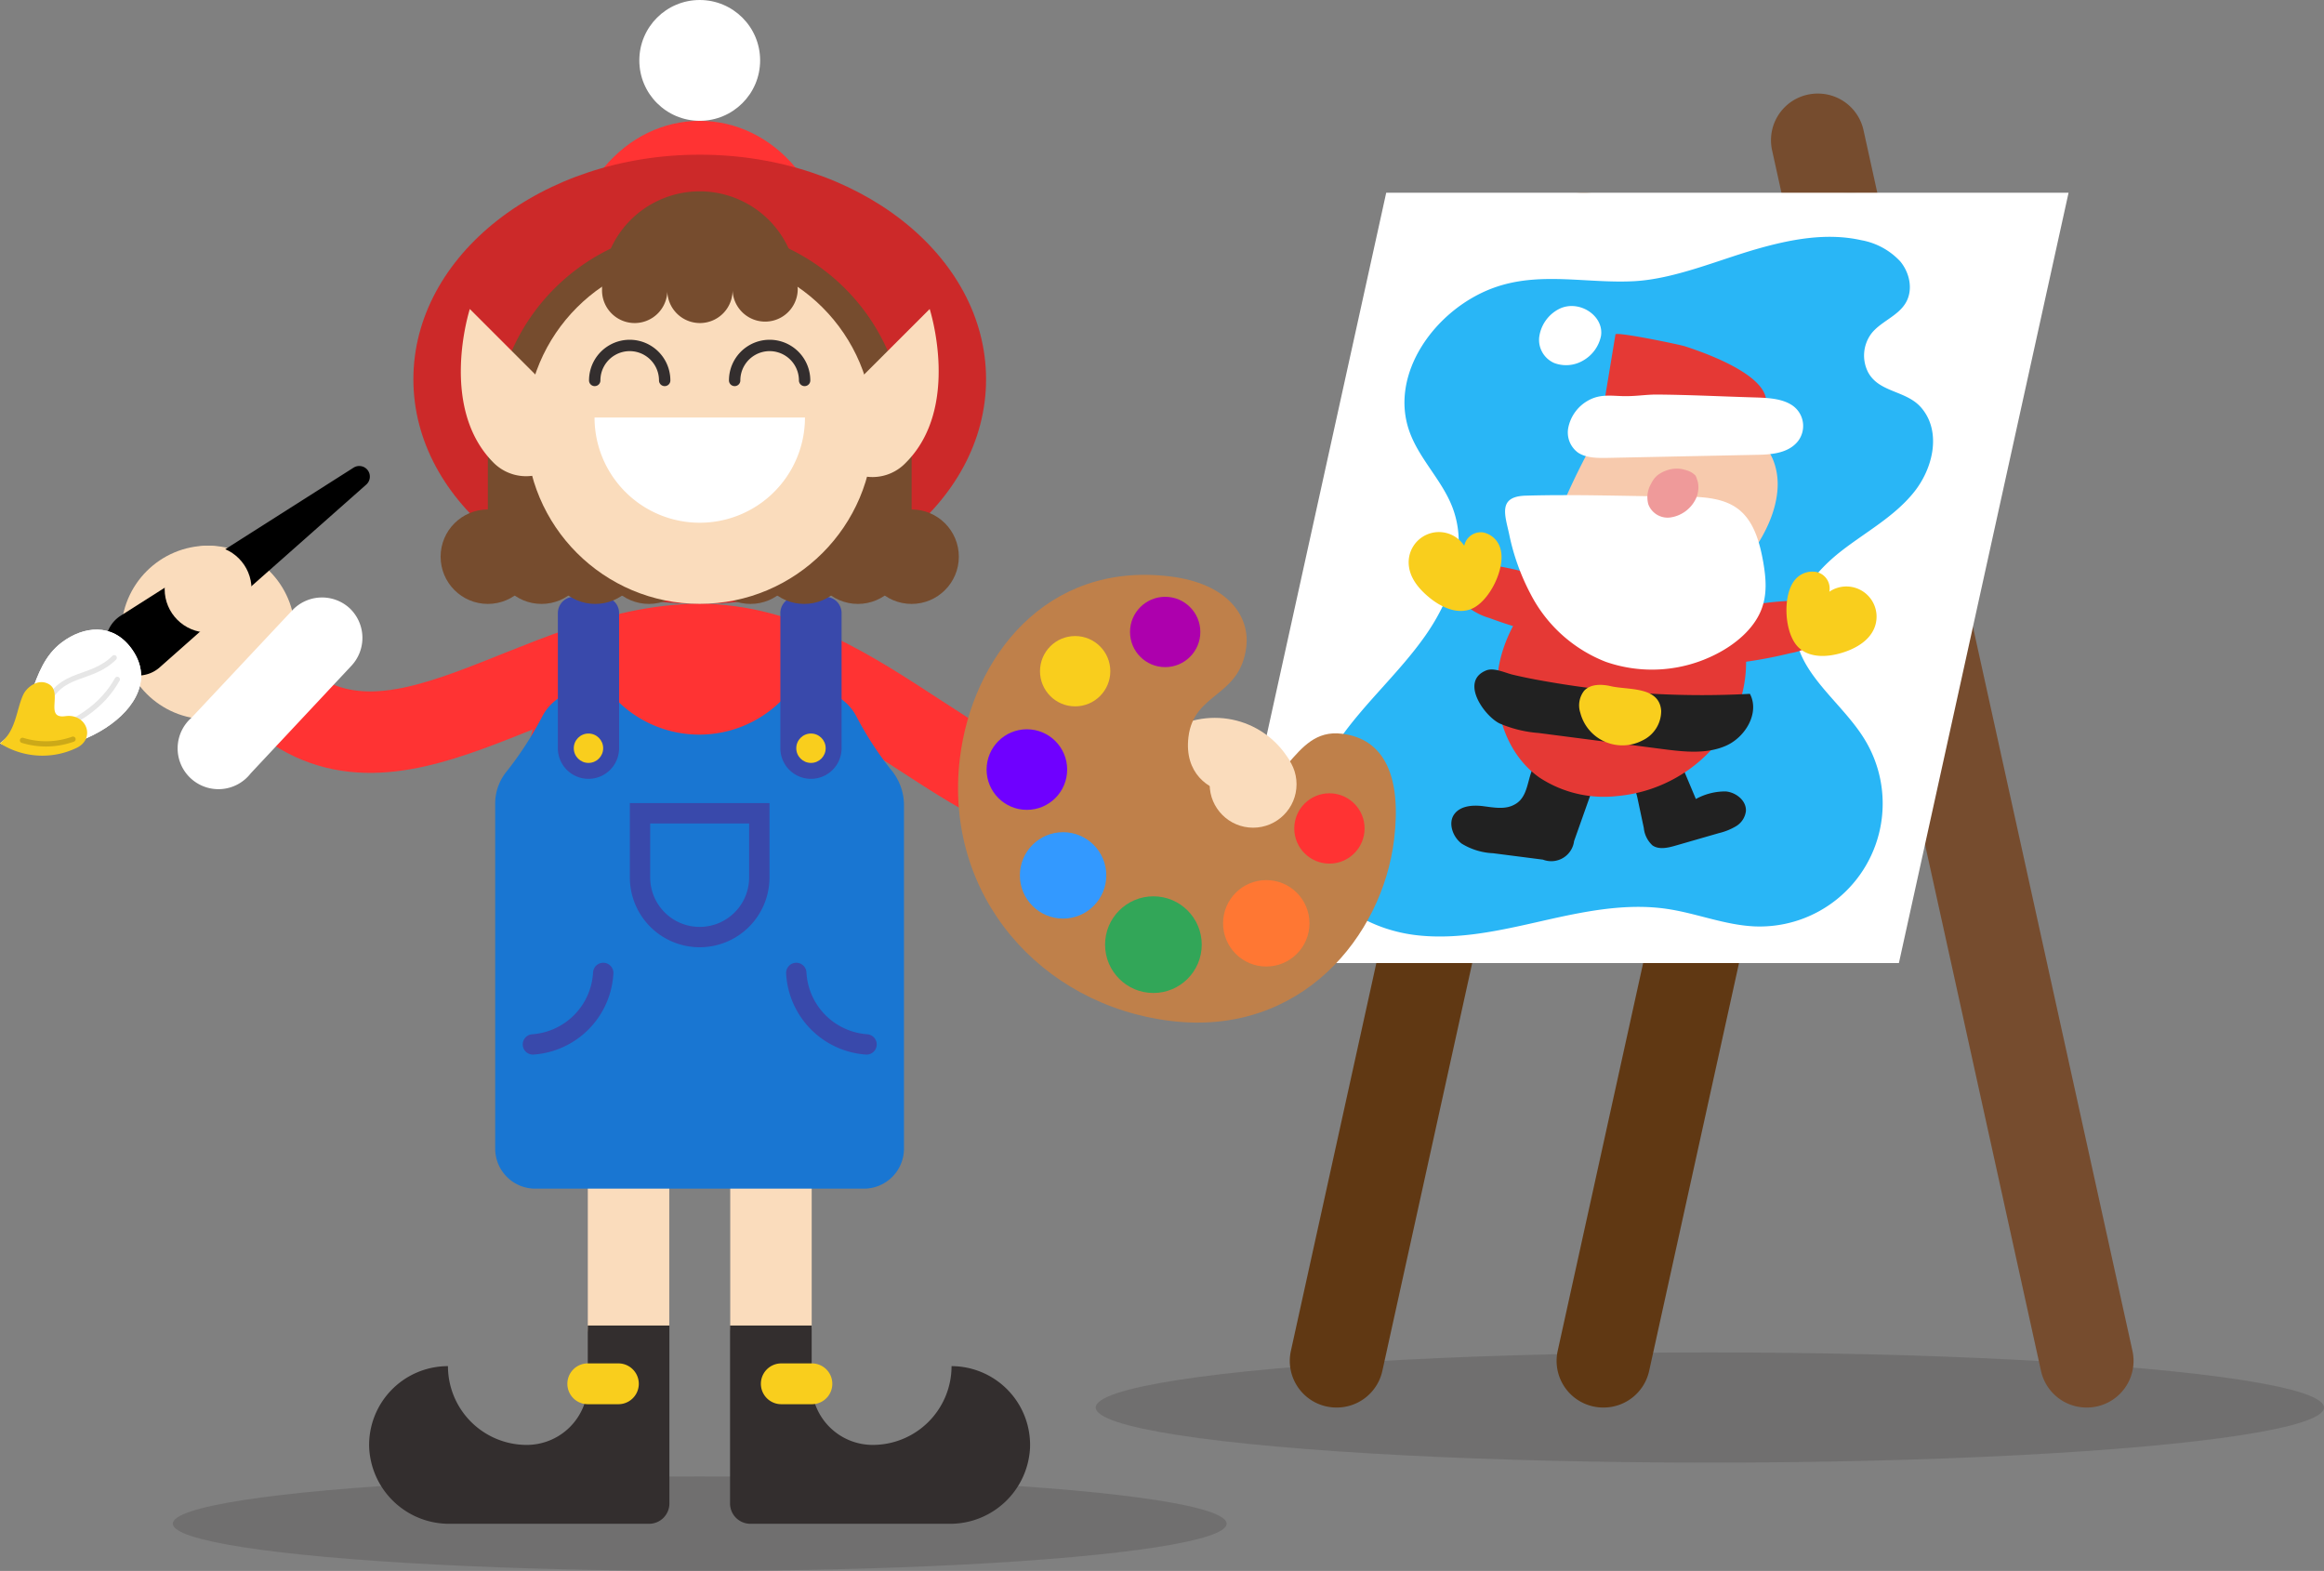 <svg xmlns="http://www.w3.org/2000/svg" viewBox="0 0 398.59 269.44"><rect x="0" y="0" width="398.59" height="269.44" fill="#808080" stroke="none"/><defs><style>.cls-1,.cls-12{fill:#332e2e;}.cls-1{opacity:0.2;}.cls-2{fill:#764c2e;}.cls-3{fill:#603813;}.cls-4{fill:#fff;}.cls-5{fill:#29b6f6;}.cls-6{fill:#212121;}.cls-7{fill:#e53935;}.cls-8{fill:#f9ce1d;}.cls-9{fill:#f7caad;}.cls-10{fill:#ef9a9a;}.cls-11,.cls-14,.cls-22,.cls-23,.cls-25,.cls-28{fill:none;stroke-linecap:round;stroke-miterlimit:10;}.cls-11{stroke:#fadcbc;}.cls-11,.cls-14{stroke-width:13.97px;}.cls-13{fill:#f33;}.cls-14{stroke:#f33;}.cls-15{fill:#fadcbc;}.cls-16{fill:#bf804a;}.cls-17{fill:#ad00ad;}.cls-18{fill:#f73;}.cls-19{fill:#39f;}.cls-20{fill:#6f00ff;}.cls-21{fill:#32a658;}.cls-22{stroke:#e6e6e6;}.cls-22,.cls-23{stroke-width:0.9px;}.cls-23{stroke:#cca918;}.cls-24{fill:#1976d2;}.cls-25{stroke:#3949ab;stroke-width:3.49px;}.cls-26{fill:#3949ab;}.cls-27{fill:#cc2929;}.cls-28{stroke:#332e2e;stroke-width:1.95px;}</style></defs><title>st_clausdraws_loadingillustration</title><g id="Layer_2" data-name="Layer 2"><g id="Layer_1-2" data-name="Layer 1"><ellipse class="cls-1" cx="293.26" cy="241.41" rx="105.33" ry="9.45"/><path class="cls-2" d="M311.78,16.05h0a8,8,0,0,1,7.84,6.31l46.11,209.29a8,8,0,0,1-7.84,9.76h0a8,8,0,0,1-7.84-6.3L303.94,25.81A8,8,0,0,1,311.78,16.05Z"/><path class="cls-3" d="M271.62,33.06h0a8,8,0,0,0-7.84,6.3L221.41,231.65a8,8,0,0,0,7.84,9.76h0a8,8,0,0,0,7.84-6.3L279.46,42.82A8,8,0,0,0,271.62,33.06Z"/><path class="cls-3" d="M317.38,33.06h0a8,8,0,0,0-7.84,6.3L267.17,231.65a8,8,0,0,0,7.84,9.76h0a8,8,0,0,0,7.84-6.3L325.22,42.82A8,8,0,0,0,317.38,33.06Z"/><polygon class="cls-4" points="354.78 33.06 237.75 33.06 208.64 165.18 325.68 165.18 354.78 33.06"/><path class="cls-5" d="M256,49.43c-9.85,3.67-17.81,14.7-14.26,24.59,1.68,4.71,5.59,8.34,7.37,13,2.79,7.29-.16,15.6-4.65,22s-10.48,11.61-14.88,18-7.09,14.9-4,22.06c2.89,6.64,10.18,10.49,17.38,11.32s14.41-.83,21.47-2.43,14.33-3.14,21.49-2.08c5.08.75,9.95,2.79,15.08,3a21.09,21.09,0,0,0,18.72-32.21c-4-6.46-11.71-11.37-11.86-19-.1-5.31,3.74-9.89,7.93-13.16s9-5.84,12.39-10S333,74.08,329.58,70c-2.57-3.09-7.28-2.59-9.19-6.17a6.29,6.29,0,0,1,.64-6.71c1.63-2,4.46-2.91,5.8-5.14s.72-5.19-.93-7.16a12,12,0,0,0-6.65-3.62c-6-1.35-12.21-.14-18.09,1.55-6.68,1.93-14,5.11-20.93,5.48C272.05,48.66,263.94,46.47,256,49.43Z"/><path class="cls-6" d="M259.74,138c-1.58.89-3.54.5-5.35.27s-3.95-.08-5,1.42-.23,3.86,1.3,5a11.22,11.22,0,0,0,5.39,1.65l8.56,1.1a3.94,3.94,0,0,0,5.33-3.18l4.51-12.73c-2.56-.63-7.52-2.88-10.12-1.39C261.56,131.69,262.82,136.41,259.74,138Z"/><path class="cls-6" d="M281.93,142a4.68,4.68,0,0,0,1.49,3c1.11.76,2.61.42,3.9.05l7.49-2.16a10.44,10.44,0,0,0,2.95-1.19,3.52,3.52,0,0,0,1.68-2.58c.12-1.78-1.68-3.22-3.45-3.38a10.44,10.44,0,0,0-5.13,1.3L287.48,129c-1.91.58-7.29,1.12-7.55,3.4-.15,1.32.62,3.13.9,4.42Z"/><path class="cls-7" d="M272.06,94.49c-6.64,4.15-12.4,10.24-14.53,17.78s.08,16.54,6.47,21.07a20.1,20.1,0,0,0,13.39,3.19,25,25,0,0,0,19.13-11.92,22.06,22.06,0,0,0-.14-22.29c-4.15-6.62-12.51-10.44-20.15-8.85Z"/><path class="cls-7" d="M308.1,103c1.78-.06,3.83.12,4.91,1.55s.55,3.83-.82,5.15a10.87,10.87,0,0,1-5.13,2.33A76.49,76.49,0,0,1,294.92,114c-1.07.08-1.43-5.12-1.35-5.79a3.09,3.09,0,0,1,1.88-2.75C299.12,103.61,304.08,103.15,308.1,103Z"/><path class="cls-8" d="M308.57,111.14c1.91,1.73,4.87,1.58,7.33.83,2.29-.69,4.61-2,5.54-4.18a5.18,5.18,0,0,0-7.69-6.3,2.9,2.9,0,0,0-2.07-3.35,3.83,3.83,0,0,0-3.88,1.38C305.66,102.16,306,108.84,308.57,111.14Z"/><path class="cls-7" d="M255.49,96.87c-1.76-.27-3.82-.33-5.06,1s-1,3.73.2,5.21a10.79,10.79,0,0,0,4.82,2.92,75.58,75.58,0,0,0,11.83,3.34c1.05.21,2-4.91,2-5.58a3.09,3.09,0,0,0-1.53-3C264.34,98.53,259.47,97.48,255.49,96.87Z"/><path class="cls-8" d="M252.17,104.51c-2.43.86-5.1-.43-7.08-2.07s-3.48-3.61-3.49-6a5.19,5.19,0,0,1,9.53-2.84,2.91,2.91,0,0,1,3.2-2.29,3.87,3.87,0,0,1,3,2.79C258.33,97.36,255.41,103.37,252.17,104.51Z"/><path class="cls-9" d="M267.57,88.66l19.61.16a26.94,26.94,0,0,1,8.05.86,7.45,7.45,0,0,1,5.27,5.06c2.44-3.42,4.21-7.34,4.38-11.15s-1.45-7.45-4.66-9c-2.21-1.07-4.94-1.1-7.58-1.11l-10.87-.06c-3.43,0-6.87.49-9.2,3.79C271.9,78.15,266.68,88.65,267.57,88.66Z"/><path class="cls-4" d="M288,85.17c3.48,0,7.15.09,9.79,1.9,2.93,2,4,5.78,4.64,9.43.44,2.61.72,5.41-.37,8.14-1.32,3.28-4.43,5.87-7.66,7.52a24.12,24.12,0,0,1-19,1.35,24.54,24.54,0,0,1-12.89-11.63,38.4,38.4,0,0,1-3.67-10.25c-.71-3.28-2-6.49,2.85-6.62C270.44,84.76,279.2,85.11,288,85.17Z"/><path class="cls-10" d="M288.86,80.55a4.46,4.46,0,0,0-1.42-.17,4.91,4.91,0,0,0-1.54.28,5.68,5.68,0,0,0-1.71.92,4.45,4.45,0,0,0-1,1.37,4.56,4.56,0,0,0-.48,3.56,3.53,3.53,0,0,0,3.79,2.24,5.76,5.76,0,0,0,4.4-3.3,4.65,4.65,0,0,0,.36-2.42,3.43,3.43,0,0,0-.22-.85,2.43,2.43,0,0,0-.24-.6,3.29,3.29,0,0,0-1.49-.9A3.38,3.38,0,0,0,288.86,80.55Z"/><path class="cls-7" d="M277.07,57.36l-1.77,10.7a6.58,6.58,0,0,0-.05,2.89c.59,1.86,2.83,2.21,4.79,2.31a126.73,126.73,0,0,0,12.78,0c2.65-.14,7.82.61,9.65-2.71C305.55,65,292.26,60.46,289,59.4,288.08,59.09,277.16,56.84,277.07,57.36Z"/><path class="cls-4" d="M267.38,53a6.35,6.35,0,0,0-3.4,4.91,4.33,4.33,0,0,0,2.58,4.35,5.75,5.75,0,0,0,4.92-.4,6.31,6.31,0,0,0,3.11-4.25C275.13,54.11,270.76,51.29,267.38,53Z"/><path class="cls-4" d="M272.27,68.76A6.9,6.9,0,0,0,269,73.24a4.28,4.28,0,0,0,1.66,4.4c1.42.94,3.39.93,5.26.89L301.67,78c2.33-.05,5.12-.33,6.7-2.33a4.28,4.28,0,0,0-.91-6.1c-1.79-1.24-4.27-1.34-6.64-1.41-5.57-.16-11.13-.45-16.73-.49-1.66,0-3.36.27-5,.27C276.78,68,274.6,67.39,272.27,68.76Z"/><path class="cls-6" d="M300.13,119c1.7,3.25-.75,7.42-4.1,8.9s-7.19,1.05-10.83.58l-21.3-2.76a21,21,0,0,1-6.71-1.64c-2.64-1.3-6.85-7.24-2.3-9.09,1.33-.54,3.25.41,4.53.72,2.54.61,5.13,1.07,7.7,1.49A152.65,152.65,0,0,0,300.13,119Z"/><path class="cls-8" d="M276.32,117.7c-1.59-.37-3.5-.43-4.62.77a4.06,4.06,0,0,0-.66,3.78A7.45,7.45,0,0,0,281.69,127a5.59,5.59,0,0,0,3.22-5.08C284.62,117.68,279.25,118.37,276.32,117.7Z"/><ellipse class="cls-1" cx="120.01" cy="261.33" rx="90.37" ry="8.1"/><path class="cls-11" d="M132.23,172.39v54.94"/><path class="cls-12" d="M163.2,234.31a13.51,13.51,0,0,1-13.52,13.51h0a10.47,10.47,0,0,1-10.47-10.47v-10h-14v30.51a3.49,3.49,0,0,0,3.49,3.49h34.13a13.72,13.72,0,0,0,13.83-13A13.51,13.51,0,0,0,163.2,234.31Z"/><path class="cls-8" d="M139.21,240.84H134a3.49,3.49,0,1,1,0-7h5.25a3.49,3.49,0,1,1,0,7Z"/><path class="cls-11" d="M107.8,172.39v54.94"/><path class="cls-12" d="M76.83,234.31a13.51,13.51,0,0,0,13.51,13.51h0a10.47,10.47,0,0,0,10.47-10.47v-10h14v30.51a3.49,3.49,0,0,1-3.49,3.49H77.15a13.72,13.72,0,0,1-13.83-13A13.52,13.52,0,0,1,76.83,234.31Z"/><path class="cls-8" d="M100.81,240.84h5.25a3.49,3.49,0,0,0,0-7h-5.25a3.49,3.49,0,0,0,0,7Z"/><polygon class="cls-7" points="107.8 172.38 132.23 172.38 120.01 110.55 107.8 172.38"/><path class="cls-13" d="M120,103.57a29.78,29.78,0,0,0-29.78,29.78v25a29.78,29.78,0,0,0,59.56,0v-25A29.78,29.78,0,0,0,120,103.57Z"/><path class="cls-14" d="M120,110.55c28.29,0,47.89,31.75,73.53,29"/><circle class="cls-15" cx="208.35" cy="138.01" r="14.89"/><path class="cls-4" d="M201.82,151.39l-2.67-25.09a7,7,0,1,0-13.88,1.47l2.66,25.1a7,7,0,0,0,13.89-1.48Z"/><path class="cls-16" d="M239.1,144c-2,16.54-15.95,33.81-38.27,31.11s-39-21.55-36.21-45c2.1-17.35,14.79-33.82,36-31.25,10,1.2,13.77,6.85,13.13,12.09-1.05,8.7-9,7.74-9.92,15.48-.74,6.15,3.4,9.11,7,9.54,9.95,1.2,10.48-11.19,19.28-10.13C237.51,126.7,240.4,133.28,239.1,144Z"/><circle class="cls-13" cx="228.01" cy="142.09" r="6.03"/><circle class="cls-17" cx="199.84" cy="108.39" r="6.03"/><circle class="cls-8" cx="184.4" cy="115.12" r="6.03"/><circle class="cls-18" cx="217.18" cy="158.36" r="7.41"/><circle class="cls-19" cx="182.33" cy="150.14" r="7.41"/><circle class="cls-20" cx="176.12" cy="131.99" r="6.91"/><circle class="cls-21" cx="197.82" cy="162.02" r="8.29"/><circle class="cls-15" cx="214.92" cy="134.51" r="7.45"/><path class="cls-14" d="M120,110.55c-28.29,0-52.76,27.48-73.45,8.11"/><circle class="cls-15" cx="35.69" cy="108.48" r="14.89"/><path d="M63.07,80.65h0a1.82,1.82,0,0,0-2.43-.44L20.7,105.6a5.57,5.57,0,0,0-1.46,8.05h0a5.58,5.58,0,0,0,8.14.82L62.82,83.11A1.83,1.83,0,0,0,63.07,80.65Z"/><path class="cls-4" d="M0,127.49c10.61,4.64,30.15-6.17,22.45-16.39-3.22-4.27-8.1-3.74-11.85-.92C4.75,114.59,6.08,122.91,0,127.49Z"/><path class="cls-4" d="M0,127.49c10.61,4.64,30.15-6.17,22.45-16.39-3.22-4.27-8.1-3.74-11.85-.92C4.75,114.59,6.08,122.91,0,127.49Z"/><path class="cls-22" d="M5,126.52c7.93-2,12.57-5.44,15.12-10"/><path class="cls-22" d="M7.92,121c2.54-6,7.68-4.21,11.67-8.19"/><path class="cls-8" d="M0,127.49c2.79-2.11,2.8-5.86,4-8.37.52-1.13,2.47-2.87,4.38-1.78,2.47,1.41-.85,6,2.84,5.49s5.3,4,1.73,5.53A13.54,13.54,0,0,1,0,127.49Z"/><path class="cls-23" d="M12.52,126.78a13.72,13.72,0,0,1-8.66.2"/><circle class="cls-15" cx="35.69" cy="101.04" r="7.45"/><path class="cls-4" d="M60,104.35a7,7,0,0,0-9.87.33L32.84,123.1A7,7,0,1,0,43,132.64l17.24-18.42A7,7,0,0,0,60,104.35Z"/><rect class="cls-12" x="90.23" y="143.42" width="59.56" height="14.89"/><rect class="cls-8" x="112.57" y="143.42" width="14.89" height="14.89"/><path class="cls-24" d="M84.93,197V137.87a8.7,8.7,0,0,1,2-5.6,59.43,59.43,0,0,0,6.13-9.5,8.48,8.48,0,0,1,13.43-2,19.91,19.91,0,0,0,26.89,0,8.5,8.5,0,0,1,13.45,2,57.45,57.45,0,0,0,5.93,9.18,9.45,9.45,0,0,1,2.28,6.11V197a6.87,6.87,0,0,1-6.86,6.87H91.8A6.87,6.87,0,0,1,84.93,197Z"/><path class="cls-25" d="M120,160.72h0a10.23,10.23,0,0,1-10.23-10.23v-11h20.46v11A10.23,10.23,0,0,1,120,160.72Z"/><path class="cls-26" d="M100.93,133.58h0a5.25,5.25,0,0,1-5.25-5.25V105.15a2.79,2.79,0,0,1,2.79-2.79h4.92a2.79,2.79,0,0,1,2.79,2.79v23.18A5.25,5.25,0,0,1,100.93,133.58Z"/><circle class="cls-8" cx="100.93" cy="128.33" r="2.52"/><path class="cls-26" d="M139.09,133.58h0a5.25,5.25,0,0,1-5.25-5.25V105.15a2.79,2.79,0,0,1,2.79-2.79h4.92a2.79,2.79,0,0,1,2.79,2.79v23.18A5.25,5.25,0,0,1,139.09,133.58Z"/><circle class="cls-8" cx="139.09" cy="128.33" r="2.52"/><path class="cls-25" d="M91.4,179.13a13,13,0,0,0,12.06-12.26"/><path class="cls-25" d="M148.62,179.13a13,13,0,0,1-12.05-12.26"/><path class="cls-13" d="M143.61,51.23c0-19.25-11.18-30.5-23.6-30.5S96.41,32,96.41,51.23Z"/><circle class="cls-4" cx="120.01" cy="10.36" r="10.36"/><ellipse class="cls-27" cx="120.01" cy="65.05" rx="49.11" ry="38.52"/><path class="cls-2" d="M84.79,73.79a35.23,35.23,0,0,1,70.45,0Z"/><circle class="cls-2" cx="92.88" cy="95.48" r="8.1"/><circle class="cls-2" cx="111.3" cy="95.48" r="8.1"/><circle class="cls-2" cx="83.67" cy="95.48" r="8.1"/><circle class="cls-2" cx="102.09" cy="95.48" r="8.1"/><circle class="cls-2" cx="147.14" cy="95.48" r="8.1"/><circle class="cls-2" cx="128.72" cy="95.48" r="8.1"/><circle class="cls-2" cx="156.35" cy="95.48" r="8.1"/><circle class="cls-2" cx="137.93" cy="95.48" r="8.1"/><rect class="cls-2" x="83.67" y="73.78" width="72.68" height="21.69"/><path class="cls-15" d="M159.45,53,144.22,68.22a7.88,7.88,0,1,0,11.14,11.14C164.88,69.85,159.45,53,159.45,53Z"/><path class="cls-15" d="M95.8,68.22,80.58,53s-5.43,16.86,4.08,26.37A7.88,7.88,0,1,0,95.8,68.22Z"/><circle class="cls-15" cx="120.01" cy="73.79" r="29.78"/><path class="cls-2" d="M136.76,49a16.76,16.76,0,0,0-33.5,0,5.44,5.44,0,0,0,0,.57,5.6,5.6,0,1,0,11.19,0,5.6,5.6,0,1,0,11.19,0,5.59,5.59,0,1,0,11.18,0A5.44,5.44,0,0,0,136.76,49Z"/><path class="cls-28" d="M102,65.25a6,6,0,0,1,12,0"/><path class="cls-28" d="M126,65.25a6,6,0,0,1,12,0"/><path class="cls-4" d="M138.06,71.61a18,18,0,1,1-36.09,0Z"/></g></g></svg>